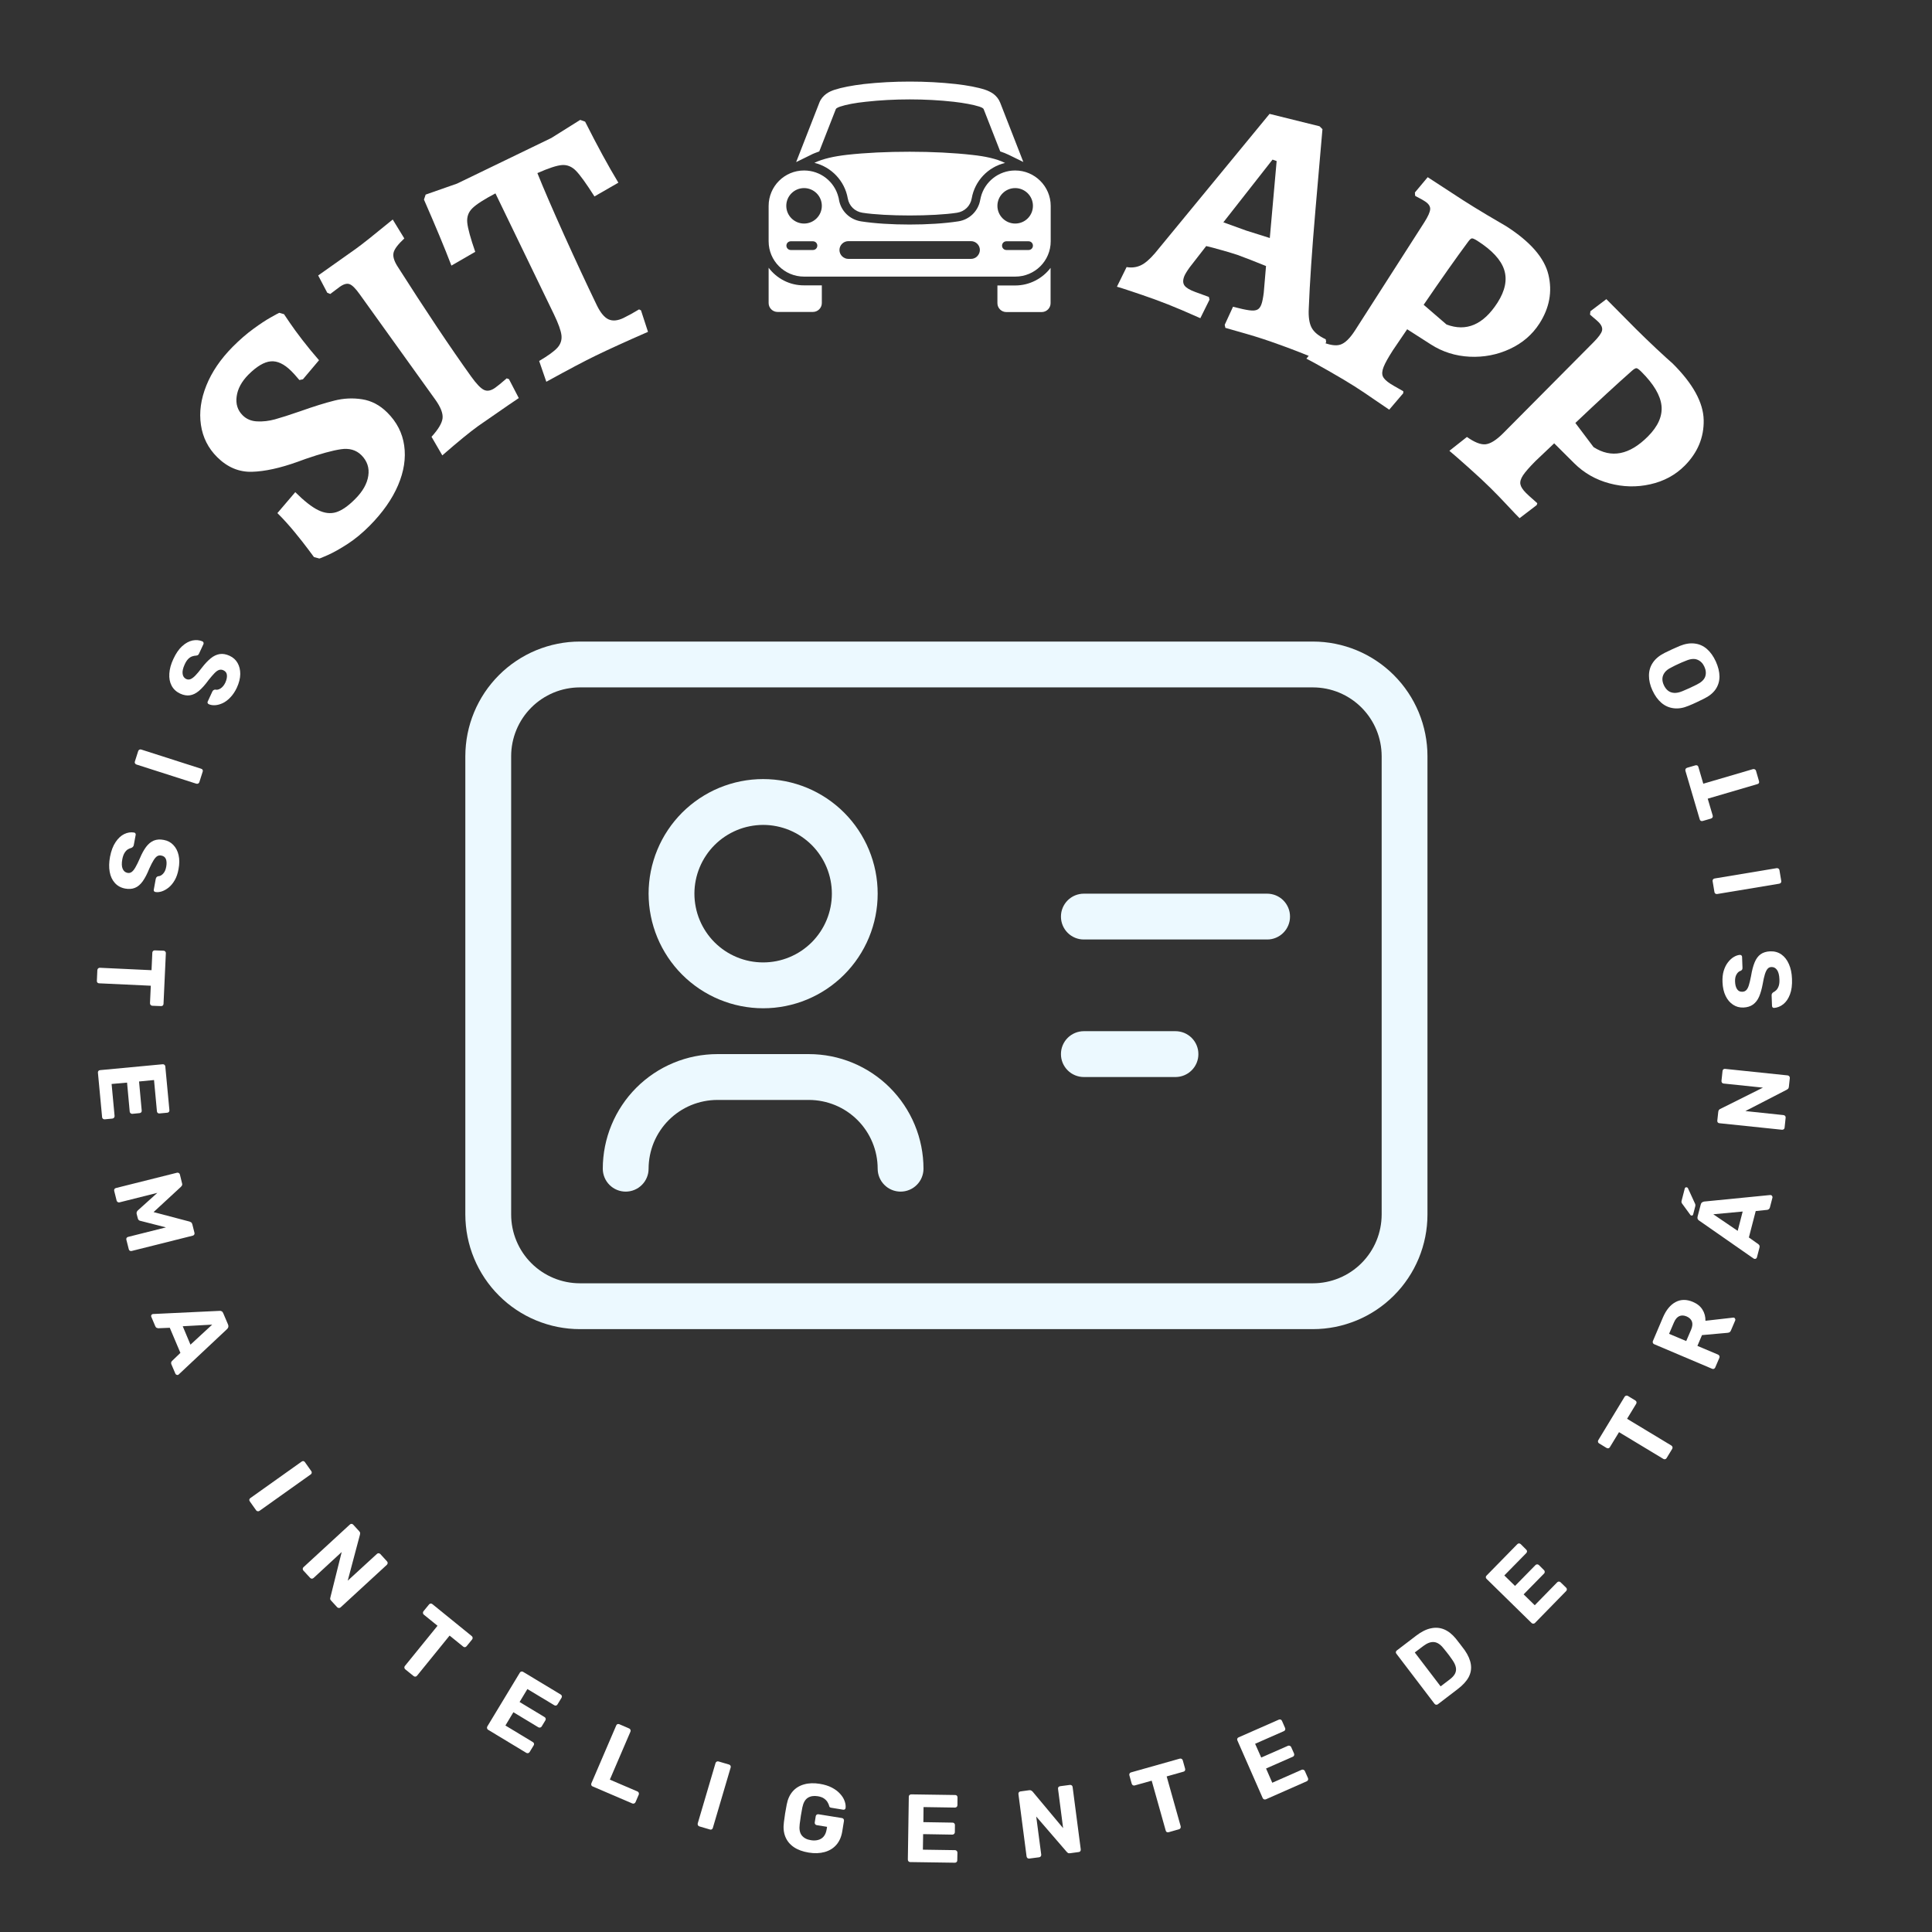 <svg xmlns="http://www.w3.org/2000/svg" xmlns:xlink="http://www.w3.org/1999/xlink" width="500" zoomAndPan="magnify" viewBox="0 0 375 375" height="500" preserveAspectRatio="xMidYMid meet" version="1.0"><rect x="0" y="0" width="375" height="375" fill="#333333" stroke="none"/><defs><g/><clipPath id="185d39bfa6"><path d="M 90.32 124.504 L 277.07 124.504 L 277.07 258 L 90.32 258 Z M 90.32 124.504 " clip-rule="nonzero"/></clipPath><clipPath id="c91e1d07c7"><path d="M 149.191 15.621 L 203.941 15.621 L 203.941 60.621 L 149.191 60.621 Z M 149.191 15.621 " clip-rule="nonzero"/></clipPath></defs><g fill="#ffffff" fill-opacity="1"><g transform="translate(36.368, 122.456)"><g><path d="M -2.734 5.484 C -2.234 4.391 -1.656 3.547 -1 2.953 C -0.344 2.367 0.32 2.004 1 1.859 C 1.688 1.723 2.328 1.781 2.922 2.031 C 3.023 2.082 3.094 2.156 3.125 2.25 C 3.164 2.352 3.164 2.457 3.125 2.562 L 2.266 4.406 C 2.203 4.551 2.125 4.648 2.031 4.703 C 1.938 4.754 1.828 4.785 1.703 4.797 C 1.461 4.805 1.211 4.852 0.953 4.938 C 0.691 5.02 0.43 5.188 0.172 5.438 C -0.078 5.688 -0.305 6.039 -0.516 6.5 C -0.859 7.238 -0.992 7.848 -0.922 8.328 C -0.859 8.816 -0.625 9.156 -0.219 9.344 C 0.062 9.469 0.344 9.473 0.625 9.359 C 0.906 9.242 1.219 9.008 1.562 8.656 C 1.906 8.301 2.316 7.805 2.797 7.172 C 3.391 6.398 3.969 5.785 4.531 5.328 C 5.094 4.867 5.672 4.594 6.266 4.5 C 6.867 4.406 7.508 4.516 8.188 4.828 C 8.875 5.141 9.395 5.609 9.75 6.234 C 10.102 6.859 10.273 7.578 10.266 8.391 C 10.254 9.211 10.031 10.098 9.594 11.047 C 9.238 11.797 8.82 12.414 8.344 12.906 C 7.875 13.406 7.383 13.773 6.875 14.016 C 6.363 14.254 5.875 14.391 5.406 14.422 C 4.938 14.453 4.523 14.391 4.172 14.234 C 4.066 14.191 3.988 14.117 3.938 14.016 C 3.895 13.922 3.898 13.816 3.953 13.703 L 4.828 11.812 C 4.879 11.695 4.945 11.602 5.031 11.531 C 5.125 11.457 5.242 11.41 5.391 11.391 C 5.723 11.484 6.07 11.41 6.438 11.172 C 6.812 10.93 7.125 10.551 7.375 10.031 C 7.625 9.469 7.723 8.973 7.672 8.547 C 7.629 8.129 7.398 7.828 6.984 7.641 C 6.703 7.516 6.426 7.492 6.156 7.578 C 5.895 7.66 5.602 7.863 5.281 8.188 C 4.969 8.508 4.578 8.961 4.109 9.547 C 3.453 10.453 2.832 11.148 2.25 11.641 C 1.664 12.129 1.082 12.414 0.5 12.5 C -0.082 12.594 -0.719 12.484 -1.406 12.172 C -2.156 11.816 -2.707 11.301 -3.062 10.625 C -3.414 9.957 -3.562 9.176 -3.5 8.281 C -3.445 7.395 -3.191 6.461 -2.734 5.484 Z M -2.734 5.484 "/></g></g></g><g fill="#ffffff" fill-opacity="1"><g transform="translate(27.391, 144.018)"><g><path d="M -0.562 1.75 C -0.52 1.633 -0.441 1.547 -0.328 1.484 C -0.223 1.43 -0.102 1.426 0.031 1.469 L 11.641 5.188 C 11.785 5.227 11.883 5.301 11.938 5.406 C 11.988 5.52 11.992 5.633 11.953 5.75 L 11.297 7.812 C 11.254 7.926 11.18 8.008 11.078 8.062 C 10.973 8.125 10.848 8.133 10.703 8.094 L -0.906 4.375 C -1.039 4.332 -1.133 4.254 -1.188 4.141 C -1.25 4.035 -1.258 3.926 -1.219 3.812 Z M -0.562 1.75 "/></g></g></g><g fill="#ffffff" fill-opacity="1"><g transform="translate(22.68, 160.329)"><g><path d="M -1.328 5.984 C -1.098 4.797 -0.734 3.836 -0.234 3.109 C 0.254 2.379 0.812 1.863 1.438 1.562 C 2.062 1.258 2.695 1.16 3.344 1.266 C 3.457 1.285 3.539 1.336 3.594 1.422 C 3.656 1.504 3.676 1.602 3.656 1.719 L 3.281 3.719 C 3.25 3.863 3.191 3.973 3.109 4.047 C 3.035 4.129 2.938 4.195 2.812 4.25 C 2.582 4.301 2.348 4.398 2.109 4.547 C 1.879 4.703 1.672 4.93 1.484 5.234 C 1.297 5.547 1.156 5.945 1.062 6.438 C 0.914 7.238 0.938 7.859 1.125 8.297 C 1.312 8.742 1.625 9.008 2.062 9.094 C 2.363 9.156 2.633 9.098 2.875 8.922 C 3.125 8.742 3.367 8.441 3.609 8.016 C 3.859 7.586 4.145 7.004 4.469 6.266 C 4.832 5.391 5.234 4.656 5.672 4.062 C 6.109 3.477 6.609 3.066 7.172 2.828 C 7.742 2.598 8.395 2.555 9.125 2.703 C 9.863 2.836 10.477 3.164 10.969 3.688 C 11.469 4.207 11.805 4.863 11.984 5.656 C 12.172 6.457 12.164 7.367 11.969 8.391 C 11.82 9.211 11.578 9.922 11.234 10.516 C 10.891 11.109 10.5 11.582 10.062 11.938 C 9.625 12.289 9.18 12.539 8.734 12.688 C 8.285 12.832 7.875 12.875 7.5 12.812 C 7.383 12.789 7.289 12.738 7.219 12.656 C 7.156 12.57 7.141 12.469 7.172 12.344 L 7.547 10.281 C 7.578 10.156 7.625 10.047 7.688 9.953 C 7.75 9.867 7.852 9.801 8 9.75 C 8.344 9.75 8.664 9.586 8.969 9.266 C 9.27 8.953 9.473 8.508 9.578 7.938 C 9.691 7.332 9.676 6.832 9.531 6.438 C 9.383 6.051 9.082 5.816 8.625 5.734 C 8.332 5.672 8.066 5.711 7.828 5.859 C 7.598 6.004 7.363 6.27 7.125 6.656 C 6.883 7.039 6.609 7.578 6.297 8.266 C 5.891 9.285 5.461 10.109 5.016 10.734 C 4.566 11.359 4.066 11.781 3.516 12 C 2.973 12.227 2.336 12.273 1.609 12.141 C 0.785 11.984 0.117 11.617 -0.391 11.047 C -0.898 10.484 -1.234 9.766 -1.391 8.891 C -1.547 8.016 -1.523 7.047 -1.328 5.984 Z M -1.328 5.984 "/></g></g></g><g fill="#ffffff" fill-opacity="1"><g transform="translate(19.114, 183.547)"><g><path d="M -0.219 4.75 C -0.207 4.613 -0.156 4.504 -0.062 4.422 C 0.02 4.336 0.129 4.297 0.266 4.297 L 10.297 4.766 L 10.453 1.344 C 10.461 1.219 10.516 1.113 10.609 1.031 C 10.703 0.945 10.816 0.91 10.953 0.922 L 12.641 0.984 C 12.785 0.992 12.895 1.047 12.969 1.141 C 13.051 1.234 13.086 1.344 13.078 1.469 L 12.625 11.297 C 12.625 11.43 12.578 11.539 12.484 11.625 C 12.398 11.707 12.285 11.742 12.141 11.734 L 10.453 11.672 C 10.316 11.66 10.207 11.609 10.125 11.516 C 10.039 11.422 10 11.305 10 11.172 L 10.156 7.781 L 0.125 7.312 C -0.008 7.312 -0.117 7.266 -0.203 7.172 C -0.285 7.086 -0.32 6.977 -0.312 6.844 Z M -0.219 4.75 "/></g></g></g><g fill="#ffffff" fill-opacity="1"><g transform="translate(18.834, 206.368)"><g><path d="M 0.172 1.828 C 0.16 1.711 0.191 1.602 0.266 1.5 C 0.348 1.406 0.457 1.352 0.594 1.344 L 12.734 0.203 C 12.879 0.191 13 0.227 13.094 0.312 C 13.188 0.395 13.238 0.492 13.25 0.609 L 14.047 9.109 C 14.055 9.242 14.023 9.359 13.953 9.453 C 13.879 9.547 13.77 9.598 13.625 9.609 L 12.141 9.75 C 12.004 9.77 11.883 9.738 11.781 9.656 C 11.688 9.57 11.633 9.461 11.625 9.328 L 11.062 3.266 L 8.156 3.547 L 8.672 9.188 C 8.691 9.32 8.66 9.438 8.578 9.531 C 8.492 9.625 8.383 9.676 8.25 9.688 L 6.859 9.828 C 6.734 9.836 6.617 9.801 6.516 9.719 C 6.422 9.645 6.363 9.539 6.344 9.406 L 5.828 3.766 L 2.828 4.031 L 3.406 10.234 C 3.414 10.367 3.379 10.484 3.297 10.578 C 3.211 10.68 3.102 10.738 2.969 10.75 L 1.484 10.891 C 1.348 10.898 1.234 10.863 1.141 10.781 C 1.047 10.707 0.992 10.602 0.984 10.469 Z M 0.172 1.828 "/></g></g></g><g fill="#ffffff" fill-opacity="1"><g transform="translate(21.714, 229.36)"><g><path d="M 0.453 1.797 C 0.422 1.672 0.438 1.551 0.5 1.438 C 0.562 1.332 0.66 1.266 0.797 1.234 L 12.641 -1.734 C 12.773 -1.766 12.895 -1.742 13 -1.672 C 13.102 -1.609 13.172 -1.516 13.203 -1.391 L 13.625 0.328 C 13.676 0.516 13.66 0.664 13.578 0.781 C 13.504 0.895 13.445 0.969 13.406 1 L 8.094 5.906 L 15.094 7.75 C 15.145 7.77 15.227 7.812 15.344 7.875 C 15.469 7.938 15.555 8.062 15.609 8.25 L 16.031 9.922 C 16.062 10.066 16.047 10.188 15.984 10.281 C 15.922 10.383 15.82 10.453 15.688 10.484 L 3.844 13.453 C 3.707 13.484 3.586 13.469 3.484 13.406 C 3.379 13.352 3.312 13.254 3.281 13.109 L 2.812 11.266 C 2.781 11.141 2.797 11.023 2.859 10.922 C 2.922 10.816 3.02 10.75 3.156 10.719 L 10.5 8.875 L 5.609 7.625 C 5.484 7.613 5.363 7.566 5.25 7.484 C 5.145 7.41 5.07 7.285 5.031 7.109 L 4.812 6.266 C 4.781 6.109 4.789 5.969 4.844 5.844 C 4.906 5.727 4.988 5.625 5.094 5.531 L 8.828 2.172 L 1.484 4.016 C 1.348 4.047 1.227 4.023 1.125 3.953 C 1.02 3.891 0.953 3.797 0.922 3.672 Z M 0.453 1.797 "/></g></g></g><g fill="#ffffff" fill-opacity="1"><g transform="translate(29.126, 255.032)"><g><path d="M 0.25 0.578 C 0.195 0.473 0.191 0.367 0.234 0.266 C 0.285 0.16 0.352 0.086 0.438 0.047 C 0.5 0.023 0.555 0.016 0.609 0.016 L 13.484 -0.594 C 13.617 -0.613 13.754 -0.586 13.891 -0.516 C 14.023 -0.453 14.129 -0.328 14.203 -0.141 L 15.141 2.062 C 15.211 2.25 15.227 2.41 15.188 2.547 C 15.145 2.691 15.07 2.816 14.969 2.922 L 5.578 11.734 C 5.547 11.773 5.5 11.805 5.438 11.828 C 5.352 11.867 5.254 11.863 5.141 11.812 C 5.035 11.77 4.961 11.703 4.922 11.609 L 4.141 9.781 C 4.078 9.625 4.066 9.488 4.109 9.375 C 4.16 9.258 4.211 9.176 4.266 9.125 L 5.891 7.562 L 3.828 2.688 L 1.578 2.781 C 1.504 2.77 1.41 2.742 1.297 2.703 C 1.18 2.66 1.086 2.555 1.016 2.391 Z M 6.344 2.391 L 7.844 5.969 L 12.062 2.078 Z M 6.344 2.391 "/></g></g></g><g fill="#ffffff" fill-opacity="1"><g transform="translate(39.467, 277.048)"><g/></g></g><g fill="#ffffff" fill-opacity="1"><g transform="translate(47.411, 289.897)"><g><path d="M 1.062 1.5 C 0.988 1.395 0.961 1.281 0.984 1.156 C 1.016 1.039 1.082 0.945 1.188 0.875 L 11.141 -6.203 C 11.254 -6.285 11.367 -6.316 11.484 -6.297 C 11.598 -6.273 11.691 -6.211 11.766 -6.109 L 13.016 -4.344 C 13.086 -4.25 13.113 -4.141 13.094 -4.016 C 13.082 -3.898 13.02 -3.801 12.906 -3.719 L 2.953 3.359 C 2.848 3.43 2.734 3.457 2.609 3.438 C 2.484 3.414 2.383 3.359 2.312 3.266 Z M 1.062 1.5 "/></g></g></g><g fill="#ffffff" fill-opacity="1"><g transform="translate(57.634, 303.481)"><g><path d="M 1.25 1.359 C 1.164 1.266 1.125 1.148 1.125 1.016 C 1.133 0.891 1.188 0.785 1.281 0.703 L 10.266 -7.562 C 10.367 -7.664 10.484 -7.711 10.609 -7.703 C 10.734 -7.691 10.836 -7.641 10.922 -7.547 L 12.078 -6.281 C 12.211 -6.145 12.273 -6.016 12.266 -5.891 C 12.266 -5.773 12.254 -5.68 12.234 -5.609 L 9.859 3.328 L 15.516 -1.859 C 15.617 -1.961 15.734 -2.008 15.859 -2 C 15.984 -1.988 16.094 -1.938 16.188 -1.844 L 17.484 -0.422 C 17.578 -0.328 17.617 -0.219 17.609 -0.094 C 17.609 0.031 17.555 0.145 17.453 0.25 L 8.469 8.516 C 8.375 8.598 8.266 8.633 8.141 8.625 C 8.016 8.625 7.906 8.578 7.812 8.484 L 6.641 7.203 C 6.504 7.066 6.441 6.938 6.453 6.812 C 6.473 6.688 6.488 6.598 6.5 6.547 L 8.688 -2.234 L 3.219 2.812 C 3.125 2.895 3.016 2.938 2.891 2.938 C 2.766 2.938 2.656 2.883 2.562 2.781 Z M 1.25 1.359 "/></g></g></g><g fill="#ffffff" fill-opacity="1"><g transform="translate(74.97, 321.013)"><g><path d="M 3.688 3 C 3.582 2.906 3.523 2.797 3.516 2.672 C 3.504 2.555 3.539 2.445 3.625 2.344 L 9.953 -5.453 L 7.297 -7.609 C 7.191 -7.691 7.133 -7.797 7.125 -7.922 C 7.113 -8.055 7.148 -8.176 7.234 -8.281 L 8.297 -9.578 C 8.391 -9.691 8.492 -9.754 8.609 -9.766 C 8.734 -9.773 8.848 -9.738 8.953 -9.656 L 16.594 -3.453 C 16.695 -3.367 16.754 -3.266 16.766 -3.141 C 16.785 -3.016 16.75 -2.895 16.656 -2.781 L 15.594 -1.484 C 15.508 -1.379 15.406 -1.316 15.281 -1.297 C 15.156 -1.285 15.039 -1.32 14.938 -1.406 L 12.297 -3.547 L 5.969 4.25 C 5.883 4.352 5.781 4.41 5.656 4.422 C 5.531 4.43 5.414 4.395 5.312 4.312 Z M 3.688 3 "/></g></g></g><g fill="#ffffff" fill-opacity="1"><g transform="translate(93.163, 334.795)"><g><path d="M 1.578 0.953 C 1.473 0.891 1.406 0.797 1.375 0.672 C 1.344 0.547 1.359 0.426 1.422 0.312 L 7.734 -10.125 C 7.805 -10.25 7.898 -10.32 8.016 -10.344 C 8.141 -10.375 8.254 -10.359 8.359 -10.297 L 15.672 -5.891 C 15.785 -5.816 15.859 -5.723 15.891 -5.609 C 15.922 -5.492 15.898 -5.375 15.828 -5.25 L 15.047 -3.969 C 14.984 -3.852 14.891 -3.781 14.766 -3.75 C 14.648 -3.719 14.535 -3.738 14.422 -3.812 L 9.203 -6.953 L 7.688 -4.438 L 12.531 -1.516 C 12.656 -1.441 12.727 -1.348 12.75 -1.234 C 12.781 -1.117 12.766 -1.004 12.703 -0.891 L 11.984 0.297 C 11.922 0.41 11.828 0.484 11.703 0.516 C 11.578 0.555 11.453 0.539 11.328 0.469 L 6.484 -2.453 L 4.938 0.125 L 10.266 3.344 C 10.379 3.406 10.453 3.5 10.484 3.625 C 10.516 3.75 10.492 3.867 10.422 3.984 L 9.641 5.266 C 9.578 5.379 9.484 5.453 9.359 5.484 C 9.234 5.516 9.113 5.5 9 5.438 Z M 1.578 0.953 "/></g></g></g><g fill="#ffffff" fill-opacity="1"><g transform="translate(113.323, 346.018)"><g><path d="M 1.688 0.719 C 1.57 0.676 1.492 0.594 1.453 0.469 C 1.41 0.352 1.414 0.234 1.469 0.109 L 6.281 -11.094 C 6.332 -11.227 6.41 -11.316 6.516 -11.359 C 6.629 -11.398 6.742 -11.398 6.859 -11.359 L 8.812 -10.516 C 8.926 -10.461 9.004 -10.379 9.047 -10.266 C 9.098 -10.16 9.098 -10.039 9.047 -9.906 L 5.047 -0.594 L 10.406 1.703 C 10.531 1.754 10.613 1.836 10.656 1.953 C 10.707 2.078 10.707 2.203 10.656 2.328 L 10.031 3.781 C 9.977 3.906 9.891 3.988 9.766 4.031 C 9.648 4.082 9.531 4.082 9.406 4.031 Z M 1.688 0.719 "/></g></g></g><g fill="#ffffff" fill-opacity="1"><g transform="translate(133.976, 353.985)"><g><path d="M 1.766 0.516 C 1.648 0.484 1.562 0.41 1.5 0.297 C 1.438 0.191 1.422 0.07 1.453 -0.062 L 4.906 -11.766 C 4.945 -11.898 5.02 -11.992 5.125 -12.047 C 5.238 -12.109 5.352 -12.125 5.469 -12.094 L 7.547 -11.484 C 7.66 -11.441 7.75 -11.367 7.812 -11.266 C 7.875 -11.16 7.883 -11.039 7.844 -10.906 L 4.391 0.797 C 4.359 0.93 4.285 1.031 4.172 1.094 C 4.066 1.156 3.957 1.164 3.844 1.125 Z M 1.766 0.516 "/></g></g></g><g fill="#ffffff" fill-opacity="1"><g transform="translate(150.408, 358.335)"><g><path d="M 6.562 1.25 C 5.395 1.062 4.43 0.707 3.672 0.188 C 2.91 -0.332 2.363 -1 2.031 -1.812 C 1.695 -2.633 1.602 -3.586 1.75 -4.672 C 1.812 -5.191 1.891 -5.754 1.984 -6.359 C 2.086 -6.973 2.191 -7.551 2.297 -8.094 C 2.492 -9.125 2.879 -9.969 3.453 -10.625 C 4.023 -11.281 4.758 -11.734 5.656 -11.984 C 6.551 -12.242 7.57 -12.281 8.719 -12.094 C 9.625 -11.945 10.406 -11.703 11.062 -11.359 C 11.719 -11.016 12.25 -10.613 12.656 -10.156 C 13.07 -9.707 13.363 -9.238 13.531 -8.75 C 13.707 -8.27 13.77 -7.816 13.719 -7.391 C 13.695 -7.273 13.641 -7.188 13.547 -7.125 C 13.461 -7.07 13.359 -7.055 13.234 -7.078 L 10.938 -7.453 C 10.812 -7.473 10.719 -7.508 10.656 -7.562 C 10.594 -7.613 10.551 -7.695 10.531 -7.812 C 10.477 -8.031 10.375 -8.27 10.219 -8.531 C 10.062 -8.801 9.832 -9.039 9.531 -9.25 C 9.238 -9.457 8.836 -9.602 8.328 -9.688 C 7.547 -9.812 6.895 -9.707 6.375 -9.375 C 5.863 -9.039 5.516 -8.422 5.328 -7.516 C 5.117 -6.461 4.945 -5.383 4.812 -4.281 C 4.688 -3.312 4.82 -2.578 5.219 -2.078 C 5.625 -1.578 6.211 -1.27 6.984 -1.156 C 7.484 -1.07 7.953 -1.086 8.391 -1.203 C 8.828 -1.316 9.188 -1.539 9.469 -1.875 C 9.758 -2.219 9.953 -2.688 10.047 -3.281 L 10.125 -3.75 L 8.109 -4.078 C 7.984 -4.098 7.883 -4.16 7.812 -4.266 C 7.738 -4.367 7.711 -4.484 7.734 -4.609 L 7.922 -5.797 C 7.941 -5.93 8.004 -6.035 8.109 -6.109 C 8.211 -6.18 8.328 -6.207 8.453 -6.188 L 13.016 -5.453 C 13.148 -5.43 13.254 -5.367 13.328 -5.266 C 13.398 -5.16 13.426 -5.039 13.406 -4.906 L 13.078 -2.891 C 12.91 -1.828 12.531 -0.953 11.938 -0.266 C 11.352 0.41 10.594 0.879 9.656 1.141 C 8.727 1.398 7.695 1.438 6.562 1.25 Z M 6.562 1.25 "/></g></g></g><g fill="#ffffff" fill-opacity="1"><g transform="translate(174.821, 361.395)"><g><path d="M 1.844 0.031 C 1.719 0.031 1.609 -0.016 1.516 -0.109 C 1.43 -0.203 1.391 -0.316 1.391 -0.453 L 1.578 -12.656 C 1.578 -12.801 1.625 -12.91 1.719 -12.984 C 1.812 -13.066 1.922 -13.109 2.047 -13.109 L 10.578 -12.984 C 10.711 -12.984 10.82 -12.941 10.906 -12.859 C 10.988 -12.773 11.031 -12.66 11.031 -12.516 L 11.016 -11.016 C 11.016 -10.879 10.969 -10.766 10.875 -10.672 C 10.781 -10.586 10.664 -10.547 10.531 -10.547 L 4.438 -10.641 L 4.406 -7.719 L 10.078 -7.625 C 10.211 -7.625 10.32 -7.578 10.406 -7.484 C 10.488 -7.398 10.531 -7.289 10.531 -7.156 L 10.516 -5.766 C 10.516 -5.641 10.469 -5.531 10.375 -5.438 C 10.281 -5.344 10.164 -5.297 10.031 -5.297 L 4.359 -5.391 L 4.312 -2.375 L 10.547 -2.281 C 10.68 -2.281 10.789 -2.234 10.875 -2.141 C 10.969 -2.047 11.016 -1.93 11.016 -1.797 L 10.984 -0.297 C 10.984 -0.16 10.938 -0.051 10.844 0.031 C 10.758 0.113 10.648 0.156 10.516 0.156 Z M 1.844 0.031 "/></g></g></g><g fill="#ffffff" fill-opacity="1"><g transform="translate(197.944, 360.981)"><g><path d="M 1.828 -0.234 C 1.703 -0.223 1.586 -0.254 1.484 -0.328 C 1.391 -0.41 1.332 -0.52 1.312 -0.656 L -0.266 -12.75 C -0.285 -12.895 -0.254 -13.016 -0.172 -13.109 C -0.098 -13.203 0 -13.254 0.125 -13.266 L 1.828 -13.5 C 2.016 -13.52 2.156 -13.492 2.25 -13.422 C 2.352 -13.348 2.426 -13.289 2.469 -13.25 L 8.406 -6.141 L 7.422 -13.75 C 7.398 -13.895 7.426 -14.016 7.5 -14.109 C 7.582 -14.203 7.691 -14.258 7.828 -14.281 L 9.734 -14.531 C 9.867 -14.539 9.984 -14.508 10.078 -14.438 C 10.172 -14.375 10.227 -14.27 10.25 -14.125 L 11.828 -2.031 C 11.848 -1.906 11.82 -1.785 11.75 -1.672 C 11.676 -1.566 11.57 -1.508 11.438 -1.5 L 9.719 -1.266 C 9.531 -1.242 9.391 -1.273 9.297 -1.359 C 9.203 -1.441 9.133 -1.504 9.094 -1.547 L 3.188 -8.391 L 4.156 -1.016 C 4.176 -0.879 4.145 -0.758 4.062 -0.656 C 3.988 -0.562 3.883 -0.504 3.75 -0.484 Z M 1.828 -0.234 "/></g></g></g><g fill="#ffffff" fill-opacity="1"><g transform="translate(222.262, 356.912)"><g><path d="M 4.578 -1.281 C 4.441 -1.25 4.316 -1.258 4.203 -1.312 C 4.098 -1.375 4.031 -1.473 4 -1.609 L 1.281 -11.281 L -2.016 -10.359 C -2.141 -10.328 -2.254 -10.336 -2.359 -10.391 C -2.473 -10.453 -2.551 -10.551 -2.594 -10.688 L -3.047 -12.312 C -3.086 -12.445 -3.078 -12.566 -3.016 -12.672 C -2.953 -12.785 -2.859 -12.859 -2.734 -12.891 L 6.734 -15.562 C 6.867 -15.594 6.988 -15.578 7.094 -15.516 C 7.195 -15.461 7.27 -15.367 7.312 -15.234 L 7.766 -13.609 C 7.805 -13.473 7.797 -13.348 7.734 -13.234 C 7.68 -13.129 7.586 -13.062 7.453 -13.031 L 4.188 -12.109 L 6.906 -2.438 C 6.938 -2.301 6.922 -2.176 6.859 -2.062 C 6.805 -1.957 6.719 -1.891 6.594 -1.859 Z M 4.578 -1.281 "/></g></g></g><g fill="#ffffff" fill-opacity="1"><g transform="translate(244.008, 349.983)"><g><path d="M 1.688 -0.734 C 1.57 -0.691 1.453 -0.691 1.328 -0.734 C 1.211 -0.785 1.129 -0.867 1.078 -0.984 L -3.828 -12.156 C -3.891 -12.289 -3.895 -12.414 -3.844 -12.531 C -3.789 -12.645 -3.707 -12.723 -3.594 -12.766 L 4.219 -16.203 C 4.344 -16.254 4.457 -16.258 4.562 -16.219 C 4.676 -16.176 4.766 -16.086 4.828 -15.953 L 5.422 -14.594 C 5.484 -14.469 5.488 -14.344 5.438 -14.219 C 5.395 -14.102 5.312 -14.02 5.188 -13.969 L -0.391 -11.516 L 0.797 -8.844 L 5.984 -11.125 C 6.109 -11.176 6.227 -11.176 6.344 -11.125 C 6.457 -11.082 6.547 -11 6.609 -10.875 L 7.172 -9.609 C 7.211 -9.492 7.211 -9.375 7.172 -9.25 C 7.129 -9.133 7.047 -9.051 6.922 -9 L 1.734 -6.719 L 2.938 -3.953 L 8.641 -6.469 C 8.766 -6.52 8.883 -6.52 9 -6.469 C 9.125 -6.426 9.211 -6.344 9.266 -6.219 L 9.875 -4.844 C 9.926 -4.727 9.926 -4.609 9.875 -4.484 C 9.832 -4.367 9.75 -4.285 9.625 -4.234 Z M 1.688 -0.734 "/></g></g></g><g fill="#ffffff" fill-opacity="1"><g transform="translate(264.631, 339.974)"><g/></g></g><g fill="#ffffff" fill-opacity="1"><g transform="translate(277.606, 331.916)"><g><path d="M 1.469 -1.109 C 1.363 -1.035 1.25 -1.008 1.125 -1.031 C 1.008 -1.051 0.91 -1.113 0.828 -1.219 L -6.562 -10.922 C -6.656 -11.035 -6.691 -11.148 -6.672 -11.266 C -6.648 -11.391 -6.586 -11.488 -6.484 -11.562 L -2.719 -14.438 C -1.727 -15.195 -0.781 -15.672 0.125 -15.859 C 1.031 -16.055 1.883 -15.988 2.688 -15.656 C 3.5 -15.32 4.258 -14.723 4.969 -13.859 C 5.312 -13.43 5.609 -13.051 5.859 -12.719 C 6.109 -12.395 6.395 -12.016 6.719 -11.578 C 7.375 -10.617 7.766 -9.703 7.891 -8.828 C 8.016 -7.961 7.863 -7.133 7.438 -6.344 C 7.008 -5.562 6.301 -4.797 5.312 -4.047 Z M 2.016 -4.594 L 3.766 -5.922 C 4.266 -6.297 4.613 -6.676 4.812 -7.062 C 5.008 -7.445 5.062 -7.859 4.969 -8.297 C 4.883 -8.742 4.648 -9.234 4.266 -9.766 C 4.055 -10.066 3.867 -10.332 3.703 -10.562 C 3.535 -10.801 3.359 -11.031 3.172 -11.25 C 2.992 -11.477 2.789 -11.727 2.562 -12 C 1.988 -12.727 1.383 -13.125 0.75 -13.188 C 0.125 -13.258 -0.566 -13.008 -1.328 -12.438 L -3 -11.172 Z M 2.016 -4.594 "/></g></g></g><g fill="#ffffff" fill-opacity="1"><g transform="translate(296.628, 316.341)"><g><path d="M 1.297 -1.312 C 1.203 -1.227 1.094 -1.188 0.969 -1.188 C 0.844 -1.188 0.734 -1.234 0.641 -1.328 L -8.078 -9.875 C -8.18 -9.969 -8.234 -10.078 -8.234 -10.203 C -8.234 -10.328 -8.188 -10.43 -8.094 -10.516 L -2.125 -16.609 C -2.031 -16.711 -1.922 -16.766 -1.797 -16.766 C -1.672 -16.766 -1.555 -16.719 -1.453 -16.625 L -0.391 -15.562 C -0.285 -15.469 -0.234 -15.359 -0.234 -15.234 C -0.234 -15.109 -0.281 -14.992 -0.375 -14.891 L -4.641 -10.547 L -2.562 -8.516 L 1.406 -12.562 C 1.5 -12.656 1.609 -12.703 1.734 -12.703 C 1.859 -12.703 1.973 -12.656 2.078 -12.562 L 3.062 -11.578 C 3.156 -11.492 3.203 -11.383 3.203 -11.25 C 3.211 -11.125 3.172 -11.016 3.078 -10.922 L -0.891 -6.875 L 1.266 -4.766 L 5.625 -9.219 C 5.719 -9.312 5.828 -9.359 5.953 -9.359 C 6.078 -9.359 6.188 -9.312 6.281 -9.219 L 7.359 -8.172 C 7.453 -8.078 7.5 -7.969 7.5 -7.844 C 7.5 -7.719 7.453 -7.609 7.359 -7.516 Z M 1.297 -1.312 "/></g></g></g><g fill="#ffffff" fill-opacity="1"><g transform="translate(312.04, 299.371)"><g/></g></g><g fill="#ffffff" fill-opacity="1"><g transform="translate(321.033, 287.074)"><g><path d="M 2.453 -4.062 C 2.391 -3.945 2.297 -3.875 2.172 -3.844 C 2.047 -3.812 1.926 -3.832 1.812 -3.906 L -6.781 -9.094 L -8.562 -6.172 C -8.625 -6.066 -8.711 -6 -8.828 -5.969 C -8.953 -5.938 -9.078 -5.957 -9.203 -6.031 L -10.641 -6.906 C -10.766 -6.977 -10.836 -7.07 -10.859 -7.188 C -10.891 -7.312 -10.875 -7.426 -10.812 -7.531 L -5.703 -15.953 C -5.641 -16.066 -5.547 -16.141 -5.422 -16.172 C -5.305 -16.211 -5.188 -16.195 -5.062 -16.125 L -3.625 -15.25 C -3.5 -15.176 -3.422 -15.078 -3.391 -14.953 C -3.367 -14.828 -3.391 -14.707 -3.453 -14.594 L -5.219 -11.688 L 3.375 -6.5 C 3.488 -6.426 3.562 -6.328 3.594 -6.203 C 3.625 -6.086 3.609 -5.973 3.547 -5.859 Z M 2.453 -4.062 "/></g></g></g><g fill="#ffffff" fill-opacity="1"><g transform="translate(332.2, 267.143)"><g><path d="M 0.719 -1.703 C 0.664 -1.586 0.582 -1.504 0.469 -1.453 C 0.352 -1.41 0.234 -1.414 0.109 -1.469 L -11.125 -6.234 C -11.25 -6.285 -11.332 -6.367 -11.375 -6.484 C -11.426 -6.609 -11.426 -6.727 -11.375 -6.844 L -9.422 -11.438 C -8.805 -12.875 -7.992 -13.863 -6.984 -14.406 C -5.973 -14.957 -4.844 -14.969 -3.594 -14.438 C -2.758 -14.082 -2.145 -13.582 -1.75 -12.938 C -1.352 -12.301 -1.16 -11.582 -1.172 -10.781 L 4.188 -11.391 C 4.27 -11.398 4.344 -11.395 4.406 -11.375 C 4.488 -11.332 4.551 -11.254 4.594 -11.141 C 4.645 -11.035 4.648 -10.941 4.609 -10.859 L 3.781 -8.922 C 3.695 -8.711 3.578 -8.578 3.422 -8.516 C 3.266 -8.461 3.141 -8.438 3.047 -8.438 L -1.844 -8 L -2.734 -5.906 L 1.266 -4.219 C 1.391 -4.164 1.477 -4.078 1.531 -3.953 C 1.582 -3.836 1.582 -3.719 1.531 -3.594 Z M -4.906 -6.844 L -3.953 -9.062 C -3.691 -9.688 -3.641 -10.211 -3.797 -10.641 C -3.961 -11.066 -4.305 -11.395 -4.828 -11.625 C -5.348 -11.844 -5.816 -11.863 -6.234 -11.688 C -6.66 -11.508 -7.008 -11.102 -7.281 -10.469 L -8.234 -8.25 Z M -4.906 -6.844 "/></g></g></g><g fill="#ffffff" fill-opacity="1"><g transform="translate(340.862, 244.658)"><g><path d="M 0.156 -0.609 C 0.125 -0.492 0.062 -0.41 -0.031 -0.359 C -0.125 -0.305 -0.219 -0.289 -0.312 -0.312 C -0.375 -0.332 -0.43 -0.352 -0.484 -0.375 L -11.047 -7.734 C -11.172 -7.797 -11.266 -7.895 -11.328 -8.031 C -11.398 -8.176 -11.41 -8.344 -11.359 -8.531 L -10.75 -10.859 C -10.707 -11.047 -10.625 -11.18 -10.5 -11.266 C -10.375 -11.359 -10.238 -11.414 -10.094 -11.438 L 2.719 -12.703 C 2.77 -12.711 2.828 -12.707 2.891 -12.688 C 2.984 -12.664 3.055 -12.602 3.109 -12.5 C 3.172 -12.406 3.191 -12.305 3.172 -12.203 L 2.672 -10.281 C 2.629 -10.125 2.551 -10.008 2.438 -9.938 C 2.332 -9.875 2.242 -9.836 2.172 -9.828 L -0.078 -9.594 L -1.406 -4.469 L 0.438 -3.156 C 0.5 -3.113 0.562 -3.039 0.625 -2.938 C 0.688 -2.832 0.695 -2.691 0.656 -2.516 Z M -3.578 -5.75 L -2.609 -9.5 L -8.312 -8.969 Z M -12.219 -8.953 C -12.27 -8.754 -12.398 -8.68 -12.609 -8.734 C -12.691 -8.754 -12.754 -8.805 -12.797 -8.891 L -14.281 -10.922 C -14.406 -11.066 -14.473 -11.191 -14.484 -11.297 C -14.504 -11.398 -14.488 -11.531 -14.438 -11.688 L -13.859 -13.938 C -13.805 -14.164 -13.66 -14.25 -13.422 -14.188 C -13.336 -14.164 -13.273 -14.113 -13.234 -14.031 L -11.922 -11.172 C -11.859 -11.055 -11.816 -10.945 -11.797 -10.844 C -11.773 -10.75 -11.785 -10.617 -11.828 -10.453 Z M -12.219 -8.953 "/></g></g></g><g fill="#ffffff" fill-opacity="1"><g transform="translate(346.2, 220.719)"><g><path d="M 0.188 -1.828 C 0.176 -1.703 0.117 -1.602 0.016 -1.531 C -0.078 -1.457 -0.191 -1.426 -0.328 -1.438 L -12.469 -2.703 C -12.613 -2.723 -12.719 -2.773 -12.781 -2.859 C -12.852 -2.953 -12.883 -3.062 -12.875 -3.188 L -12.688 -4.906 C -12.664 -5.094 -12.613 -5.227 -12.531 -5.312 C -12.445 -5.395 -12.375 -5.445 -12.312 -5.469 L -4.016 -9.609 L -11.656 -10.406 C -11.801 -10.426 -11.906 -10.484 -11.969 -10.578 C -12.039 -10.672 -12.07 -10.785 -12.062 -10.922 L -11.859 -12.828 C -11.848 -12.961 -11.797 -13.07 -11.703 -13.156 C -11.617 -13.238 -11.504 -13.27 -11.359 -13.25 L 0.781 -11.984 C 0.906 -11.973 1.008 -11.914 1.094 -11.812 C 1.176 -11.719 1.211 -11.602 1.203 -11.469 L 1.016 -9.75 C 0.992 -9.562 0.93 -9.43 0.828 -9.359 C 0.734 -9.285 0.66 -9.234 0.609 -9.203 L -7.422 -5.062 L -0.031 -4.281 C 0.102 -4.27 0.211 -4.211 0.297 -4.109 C 0.379 -4.016 0.41 -3.898 0.391 -3.766 Z M 0.188 -1.828 "/></g></g></g><g fill="#ffffff" fill-opacity="1"><g transform="translate(347.901, 196.107)"><g><path d="M -0.078 -6.141 C -0.023 -4.93 -0.156 -3.914 -0.469 -3.094 C -0.781 -2.27 -1.207 -1.641 -1.75 -1.203 C -2.301 -0.766 -2.898 -0.52 -3.547 -0.469 C -3.66 -0.469 -3.754 -0.5 -3.828 -0.562 C -3.898 -0.633 -3.941 -0.727 -3.953 -0.844 L -4.031 -2.875 C -4.039 -3.031 -4.016 -3.156 -3.953 -3.25 C -3.898 -3.344 -3.82 -3.426 -3.719 -3.5 C -3.5 -3.602 -3.289 -3.754 -3.094 -3.953 C -2.906 -4.16 -2.754 -4.43 -2.641 -4.766 C -2.535 -5.109 -2.492 -5.531 -2.516 -6.031 C -2.547 -6.844 -2.703 -7.445 -2.984 -7.844 C -3.266 -8.238 -3.629 -8.426 -4.078 -8.406 C -4.391 -8.395 -4.641 -8.273 -4.828 -8.047 C -5.023 -7.816 -5.195 -7.461 -5.344 -6.984 C -5.488 -6.516 -5.629 -5.883 -5.766 -5.094 C -5.941 -4.145 -6.172 -3.336 -6.453 -2.672 C -6.742 -2.004 -7.141 -1.488 -7.641 -1.125 C -8.141 -0.77 -8.758 -0.578 -9.5 -0.547 C -10.25 -0.516 -10.922 -0.695 -11.516 -1.094 C -12.117 -1.488 -12.598 -2.051 -12.953 -2.781 C -13.316 -3.52 -13.52 -4.41 -13.562 -5.453 C -13.602 -6.285 -13.523 -7.023 -13.328 -7.672 C -13.129 -8.328 -12.852 -8.879 -12.5 -9.328 C -12.156 -9.773 -11.781 -10.117 -11.375 -10.359 C -10.977 -10.598 -10.586 -10.734 -10.203 -10.766 C -10.086 -10.766 -9.988 -10.734 -9.906 -10.672 C -9.82 -10.609 -9.773 -10.516 -9.766 -10.391 L -9.688 -8.297 C -9.676 -8.18 -9.691 -8.066 -9.734 -7.953 C -9.785 -7.848 -9.875 -7.758 -10 -7.688 C -10.332 -7.602 -10.609 -7.375 -10.828 -7 C -11.055 -6.625 -11.156 -6.145 -11.125 -5.562 C -11.102 -4.945 -10.973 -4.461 -10.734 -4.109 C -10.504 -3.754 -10.16 -3.586 -9.703 -3.609 C -9.398 -3.617 -9.148 -3.723 -8.953 -3.922 C -8.754 -4.117 -8.586 -4.43 -8.453 -4.859 C -8.316 -5.297 -8.176 -5.883 -8.031 -6.625 C -7.852 -7.719 -7.617 -8.613 -7.328 -9.312 C -7.035 -10.02 -6.645 -10.547 -6.156 -10.891 C -5.676 -11.234 -5.062 -11.422 -4.312 -11.453 C -3.477 -11.484 -2.75 -11.281 -2.125 -10.844 C -1.508 -10.406 -1.023 -9.781 -0.672 -8.969 C -0.316 -8.164 -0.117 -7.223 -0.078 -6.141 Z M -0.078 -6.141 "/></g></g></g><g fill="#ffffff" fill-opacity="1"><g transform="translate(346.041, 172.824)"><g><path d="M -0.297 -1.812 C -0.273 -1.695 -0.301 -1.586 -0.375 -1.484 C -0.457 -1.379 -0.566 -1.316 -0.703 -1.297 L -12.734 0.703 C -12.879 0.723 -13 0.695 -13.094 0.625 C -13.188 0.551 -13.242 0.457 -13.266 0.344 L -13.625 -1.797 C -13.645 -1.91 -13.617 -2.02 -13.547 -2.125 C -13.484 -2.227 -13.379 -2.289 -13.234 -2.312 L -1.203 -4.312 C -1.066 -4.332 -0.945 -4.305 -0.844 -4.234 C -0.738 -4.16 -0.676 -4.066 -0.656 -3.953 Z M -0.297 -1.812 "/></g></g></g><g fill="#ffffff" fill-opacity="1"><g transform="translate(342.764, 156.179)"><g><path d="M -1.344 -4.562 C -1.301 -4.426 -1.305 -4.301 -1.359 -4.188 C -1.422 -4.082 -1.52 -4.016 -1.656 -3.984 L -11.297 -1.156 L -10.328 2.125 C -10.297 2.25 -10.305 2.363 -10.359 2.469 C -10.422 2.582 -10.52 2.66 -10.656 2.703 L -12.266 3.172 C -12.41 3.211 -12.535 3.203 -12.641 3.141 C -12.742 3.086 -12.812 3 -12.844 2.875 L -15.625 -6.562 C -15.656 -6.695 -15.645 -6.816 -15.594 -6.922 C -15.539 -7.035 -15.441 -7.113 -15.297 -7.156 L -13.688 -7.625 C -13.551 -7.664 -13.426 -7.656 -13.312 -7.594 C -13.207 -7.539 -13.141 -7.445 -13.109 -7.312 L -12.156 -4.062 L -2.516 -6.891 C -2.379 -6.922 -2.254 -6.906 -2.141 -6.844 C -2.035 -6.789 -1.961 -6.695 -1.922 -6.562 Z M -1.344 -4.562 "/></g></g></g><g fill="#ffffff" fill-opacity="1"><g transform="translate(335.61, 134.472)"><g><path d="M -2.578 -6.094 C -2.109 -5.062 -1.867 -4.086 -1.859 -3.172 C -1.859 -2.266 -2.102 -1.441 -2.594 -0.703 C -3.094 0.035 -3.859 0.656 -4.891 1.156 C -5.379 1.406 -5.863 1.641 -6.344 1.859 C -6.82 2.086 -7.32 2.305 -7.844 2.516 C -8.875 2.953 -9.836 3.113 -10.734 3 C -11.629 2.895 -12.426 2.547 -13.125 1.953 C -13.82 1.359 -14.406 0.551 -14.875 -0.469 C -15.332 -1.469 -15.555 -2.426 -15.547 -3.344 C -15.547 -4.27 -15.297 -5.102 -14.797 -5.844 C -14.297 -6.594 -13.539 -7.223 -12.531 -7.734 C -12.031 -7.984 -11.539 -8.219 -11.062 -8.438 C -10.582 -8.664 -10.086 -8.883 -9.578 -9.094 C -8.523 -9.52 -7.555 -9.676 -6.672 -9.562 C -5.785 -9.457 -5 -9.109 -4.312 -8.516 C -3.625 -7.922 -3.047 -7.113 -2.578 -6.094 Z M -4.797 -5.078 C -5.098 -5.734 -5.547 -6.18 -6.141 -6.422 C -6.734 -6.672 -7.477 -6.602 -8.375 -6.219 C -8.895 -6.02 -9.375 -5.816 -9.812 -5.609 C -10.258 -5.41 -10.711 -5.188 -11.172 -4.938 C -11.766 -4.656 -12.203 -4.328 -12.484 -3.953 C -12.766 -3.578 -12.914 -3.18 -12.938 -2.766 C -12.957 -2.348 -12.863 -1.922 -12.656 -1.484 C -12.457 -1.047 -12.191 -0.691 -11.859 -0.422 C -11.535 -0.16 -11.141 -0.016 -10.672 0.016 C -10.203 0.047 -9.664 -0.062 -9.062 -0.312 C -8.57 -0.52 -8.102 -0.723 -7.656 -0.922 C -7.219 -1.129 -6.754 -1.352 -6.266 -1.594 C -5.379 -2.031 -4.832 -2.551 -4.625 -3.156 C -4.426 -3.758 -4.484 -4.398 -4.797 -5.078 Z M -4.797 -5.078 "/></g></g></g><g clip-path="url(#185d39bfa6)"><path fill="#ecf9ff" d="M 254.84 124.527 L 112.555 124.527 C 111.824 124.527 111.098 124.562 110.375 124.633 C 109.648 124.707 108.93 124.812 108.219 124.957 C 107.504 125.098 106.797 125.277 106.102 125.488 C 105.406 125.699 104.723 125.945 104.047 126.223 C 103.375 126.504 102.719 126.812 102.078 127.156 C 101.434 127.5 100.812 127.875 100.207 128.281 C 99.602 128.684 99.016 129.117 98.453 129.582 C 97.891 130.043 97.352 130.531 96.84 131.047 C 96.324 131.562 95.836 132.102 95.375 132.664 C 94.91 133.227 94.48 133.809 94.074 134.414 C 93.668 135.02 93.297 135.645 92.953 136.289 C 92.609 136.93 92.297 137.586 92.02 138.258 C 91.738 138.934 91.496 139.617 91.281 140.312 C 91.07 141.012 90.895 141.715 90.75 142.43 C 90.609 143.145 90.5 143.863 90.43 144.59 C 90.359 145.312 90.32 146.039 90.32 146.77 L 90.32 235.742 C 90.32 236.469 90.359 237.195 90.43 237.922 C 90.5 238.645 90.609 239.363 90.75 240.078 C 90.895 240.793 91.07 241.5 91.281 242.195 C 91.496 242.891 91.738 243.578 92.02 244.25 C 92.297 244.922 92.609 245.578 92.953 246.223 C 93.297 246.863 93.668 247.488 94.074 248.094 C 94.48 248.699 94.91 249.281 95.375 249.848 C 95.836 250.41 96.324 250.949 96.84 251.461 C 97.352 251.977 97.891 252.465 98.453 252.93 C 99.016 253.391 99.602 253.824 100.207 254.23 C 100.812 254.633 101.434 255.008 102.078 255.352 C 102.719 255.695 103.375 256.008 104.047 256.285 C 104.723 256.562 105.406 256.809 106.102 257.02 C 106.797 257.234 107.504 257.41 108.219 257.555 C 108.93 257.695 109.648 257.801 110.375 257.875 C 111.098 257.945 111.824 257.984 112.555 257.984 L 254.84 257.984 C 255.566 257.984 256.293 257.945 257.016 257.875 C 257.742 257.801 258.461 257.695 259.176 257.555 C 259.887 257.41 260.594 257.234 261.289 257.02 C 261.988 256.809 262.672 256.562 263.344 256.285 C 264.016 256.008 264.672 255.695 265.316 255.352 C 265.957 255.008 266.582 254.633 267.184 254.23 C 267.789 253.824 268.375 253.391 268.938 252.93 C 269.5 252.465 270.039 251.977 270.555 251.461 C 271.066 250.949 271.555 250.41 272.02 249.848 C 272.48 249.281 272.914 248.699 273.316 248.094 C 273.723 247.488 274.098 246.863 274.441 246.223 C 274.781 245.578 275.094 244.922 275.375 244.25 C 275.652 243.578 275.898 242.891 276.109 242.195 C 276.32 241.5 276.496 240.793 276.641 240.078 C 276.781 239.363 276.891 238.645 276.961 237.922 C 277.035 237.195 277.07 236.469 277.07 235.742 L 277.07 146.77 C 277.07 146.039 277.035 145.312 276.961 144.59 C 276.891 143.863 276.781 143.145 276.641 142.43 C 276.496 141.715 276.32 141.012 276.109 140.312 C 275.898 139.617 275.652 138.934 275.375 138.258 C 275.094 137.586 274.781 136.93 274.441 136.289 C 274.098 135.645 273.723 135.02 273.316 134.414 C 272.914 133.809 272.48 133.227 272.02 132.664 C 271.555 132.102 271.066 131.562 270.555 131.047 C 270.039 130.531 269.5 130.043 268.938 129.582 C 268.375 129.117 267.789 128.684 267.184 128.281 C 266.582 127.875 265.957 127.5 265.316 127.156 C 264.672 126.812 264.016 126.504 263.344 126.223 C 262.672 125.945 261.988 125.699 261.289 125.488 C 260.594 125.277 259.887 125.098 259.176 124.957 C 258.461 124.812 257.742 124.707 257.016 124.633 C 256.293 124.562 255.566 124.527 254.84 124.527 Z M 268.18 235.742 C 268.176 236.617 268.09 237.484 267.918 238.344 C 267.746 239.203 267.496 240.035 267.16 240.844 C 266.824 241.656 266.414 242.422 265.926 243.152 C 265.438 243.879 264.887 244.555 264.266 245.172 C 263.648 245.793 262.973 246.348 262.246 246.832 C 261.52 247.32 260.75 247.73 259.941 248.066 C 259.133 248.402 258.297 248.656 257.441 248.828 C 256.582 249 255.715 249.086 254.84 249.086 L 112.555 249.086 C 111.676 249.086 110.809 249 109.953 248.828 C 109.094 248.656 108.258 248.402 107.449 248.066 C 106.641 247.73 105.875 247.32 105.145 246.832 C 104.418 246.348 103.742 245.793 103.125 245.172 C 102.504 244.555 101.953 243.879 101.465 243.152 C 100.98 242.422 100.57 241.656 100.234 240.844 C 99.898 240.035 99.645 239.203 99.473 238.344 C 99.301 237.484 99.215 236.617 99.215 235.742 L 99.215 146.77 C 99.215 145.891 99.301 145.023 99.473 144.164 C 99.645 143.309 99.898 142.473 100.234 141.664 C 100.57 140.855 100.98 140.086 101.465 139.359 C 101.953 138.629 102.504 137.957 103.125 137.336 C 103.742 136.715 104.418 136.164 105.145 135.676 C 105.875 135.191 106.641 134.777 107.449 134.441 C 108.258 134.105 109.094 133.852 109.953 133.68 C 110.809 133.512 111.676 133.422 112.555 133.422 L 254.84 133.422 C 255.715 133.422 256.582 133.512 257.441 133.68 C 258.297 133.852 259.133 134.105 259.941 134.441 C 260.75 134.777 261.52 135.191 262.246 135.676 C 262.973 136.164 263.648 136.715 264.266 137.336 C 264.887 137.957 265.438 138.629 265.926 139.359 C 266.414 140.086 266.824 140.855 267.16 141.664 C 267.496 142.473 267.746 143.309 267.918 144.164 C 268.09 145.023 268.176 145.891 268.18 146.77 Z M 148.125 195.703 C 148.852 195.703 149.578 195.668 150.305 195.598 C 151.027 195.523 151.746 195.418 152.461 195.277 C 153.176 195.133 153.883 194.957 154.578 194.746 C 155.273 194.535 155.961 194.289 156.633 194.012 C 157.305 193.73 157.961 193.422 158.605 193.078 C 159.246 192.734 159.871 192.359 160.477 191.953 C 161.082 191.551 161.664 191.117 162.227 190.652 C 162.793 190.191 163.332 189.703 163.844 189.188 C 164.359 188.672 164.848 188.133 165.309 187.57 C 165.773 187.008 166.207 186.422 166.609 185.816 C 167.016 185.211 167.387 184.586 167.73 183.945 C 168.074 183.305 168.387 182.645 168.664 181.973 C 168.941 181.301 169.188 180.613 169.398 179.918 C 169.609 179.219 169.789 178.516 169.93 177.801 C 170.07 177.086 170.18 176.367 170.25 175.641 C 170.32 174.914 170.355 174.188 170.355 173.461 C 170.355 172.73 170.32 172.004 170.25 171.281 C 170.18 170.555 170.07 169.836 169.93 169.121 C 169.789 168.406 169.609 167.699 169.398 167.004 C 169.188 166.305 168.941 165.621 168.664 164.949 C 168.387 164.273 168.074 163.617 167.73 162.977 C 167.387 162.332 167.016 161.707 166.609 161.102 C 166.207 160.496 165.773 159.914 165.309 159.348 C 164.848 158.785 164.359 158.246 163.844 157.73 C 163.332 157.219 162.793 156.727 162.227 156.266 C 161.664 155.805 161.082 155.371 160.477 154.965 C 159.871 154.562 159.246 154.188 158.605 153.844 C 157.961 153.5 157.305 153.188 156.633 152.91 C 155.961 152.633 155.273 152.387 154.578 152.176 C 153.883 151.965 153.176 151.785 152.461 151.645 C 151.746 151.504 151.027 151.395 150.305 151.324 C 149.578 151.254 148.852 151.219 148.125 151.219 C 147.395 151.219 146.672 151.254 145.945 151.324 C 145.223 151.395 144.5 151.504 143.789 151.645 C 143.074 151.785 142.367 151.965 141.672 152.176 C 140.973 152.387 140.289 152.633 139.617 152.91 C 138.945 153.188 138.285 153.5 137.645 153.844 C 137.004 154.188 136.379 154.562 135.773 154.965 C 135.168 155.371 134.582 155.805 134.02 156.266 C 133.457 156.727 132.918 157.219 132.402 157.73 C 131.891 158.246 131.402 158.785 130.938 159.348 C 130.477 159.914 130.043 160.496 129.641 161.102 C 129.234 161.707 128.859 162.332 128.516 162.977 C 128.176 163.617 127.863 164.273 127.586 164.949 C 127.305 165.621 127.062 166.305 126.852 167.004 C 126.637 167.699 126.461 168.406 126.32 169.121 C 126.176 169.836 126.07 170.555 126 171.281 C 125.93 172.004 125.891 172.73 125.891 173.461 C 125.895 174.188 125.93 174.914 126 175.641 C 126.074 176.363 126.18 177.082 126.324 177.797 C 126.465 178.512 126.641 179.219 126.855 179.914 C 127.066 180.613 127.312 181.297 127.59 181.969 C 127.867 182.641 128.18 183.301 128.523 183.941 C 128.867 184.582 129.242 185.207 129.645 185.812 C 130.051 186.418 130.484 187.004 130.945 187.566 C 131.406 188.129 131.895 188.668 132.41 189.184 C 132.926 189.699 133.465 190.188 134.027 190.648 C 134.59 191.109 135.172 191.543 135.777 191.949 C 136.383 192.352 137.008 192.727 137.648 193.07 C 138.289 193.414 138.949 193.727 139.621 194.004 C 140.293 194.285 140.977 194.527 141.672 194.742 C 142.371 194.953 143.074 195.129 143.789 195.273 C 144.504 195.414 145.223 195.523 145.945 195.594 C 146.672 195.668 147.398 195.703 148.125 195.703 Z M 148.125 160.113 C 149 160.113 149.867 160.199 150.727 160.371 C 151.586 160.543 152.422 160.793 153.23 161.129 C 154.039 161.465 154.809 161.875 155.535 162.363 C 156.262 162.852 156.938 163.402 157.559 164.023 C 158.176 164.645 158.73 165.316 159.215 166.047 C 159.703 166.773 160.113 167.543 160.449 168.352 C 160.785 169.164 161.035 169.996 161.207 170.855 C 161.379 171.715 161.465 172.582 161.465 173.461 C 161.465 174.336 161.379 175.203 161.207 176.062 C 161.035 176.922 160.785 177.758 160.449 178.566 C 160.113 179.379 159.703 180.145 159.215 180.875 C 158.73 181.602 158.176 182.277 157.559 182.898 C 156.938 183.516 156.262 184.07 155.535 184.559 C 154.809 185.043 154.039 185.453 153.23 185.789 C 152.422 186.125 151.586 186.379 150.727 186.551 C 149.867 186.719 149 186.805 148.125 186.805 C 147.25 186.805 146.383 186.719 145.523 186.551 C 144.664 186.379 143.828 186.125 143.02 185.789 C 142.211 185.453 141.441 185.043 140.715 184.559 C 139.984 184.07 139.312 183.516 138.691 182.898 C 138.074 182.277 137.52 181.602 137.035 180.875 C 136.547 180.145 136.137 179.379 135.801 178.566 C 135.465 177.758 135.211 176.922 135.043 176.062 C 134.871 175.203 134.785 174.336 134.785 173.461 C 134.785 172.586 134.871 171.715 135.043 170.859 C 135.215 170 135.469 169.164 135.805 168.355 C 136.141 167.547 136.551 166.777 137.039 166.051 C 137.523 165.32 138.078 164.648 138.695 164.027 C 139.316 163.406 139.988 162.855 140.719 162.367 C 141.445 161.883 142.215 161.469 143.023 161.133 C 143.832 160.797 144.664 160.543 145.523 160.375 C 146.383 160.203 147.25 160.117 148.125 160.113 Z M 179.25 226.844 C 179.25 227.137 179.223 227.426 179.164 227.711 C 179.105 227.996 179.023 228.277 178.91 228.547 C 178.801 228.816 178.664 229.07 178.5 229.316 C 178.34 229.559 178.152 229.781 177.945 229.988 C 177.742 230.195 177.516 230.379 177.273 230.543 C 177.031 230.703 176.773 230.84 176.504 230.953 C 176.234 231.066 175.957 231.148 175.672 231.207 C 175.383 231.262 175.094 231.293 174.805 231.293 C 174.512 231.293 174.223 231.262 173.938 231.207 C 173.648 231.148 173.371 231.066 173.102 230.953 C 172.832 230.84 172.574 230.703 172.332 230.543 C 172.09 230.379 171.867 230.195 171.66 229.988 C 171.453 229.781 171.27 229.559 171.105 229.316 C 170.945 229.07 170.809 228.816 170.695 228.547 C 170.582 228.277 170.5 227.996 170.441 227.711 C 170.387 227.426 170.355 227.137 170.355 226.844 C 170.355 225.969 170.27 225.102 170.098 224.242 C 169.926 223.383 169.672 222.547 169.336 221.738 C 169 220.93 168.59 220.16 168.105 219.434 C 167.617 218.703 167.066 218.031 166.445 217.41 C 165.828 216.793 165.152 216.238 164.426 215.75 C 163.695 215.266 162.93 214.852 162.121 214.516 C 161.312 214.184 160.477 213.93 159.617 213.758 C 158.762 213.586 157.895 213.5 157.016 213.496 L 139.23 213.496 C 138.355 213.5 137.488 213.586 136.629 213.758 C 135.773 213.93 134.938 214.184 134.129 214.516 C 133.32 214.852 132.551 215.266 131.824 215.75 C 131.098 216.238 130.422 216.793 129.805 217.41 C 129.184 218.031 128.633 218.703 128.145 219.434 C 127.66 220.16 127.246 220.93 126.91 221.738 C 126.574 222.547 126.324 223.383 126.152 224.242 C 125.98 225.102 125.895 225.969 125.891 226.844 C 125.891 227.137 125.863 227.426 125.809 227.711 C 125.75 227.996 125.664 228.277 125.555 228.547 C 125.441 228.816 125.305 229.07 125.145 229.316 C 124.98 229.559 124.797 229.781 124.59 229.988 C 124.383 230.195 124.16 230.379 123.918 230.543 C 123.672 230.703 123.418 230.84 123.148 230.953 C 122.879 231.066 122.602 231.148 122.312 231.207 C 122.027 231.262 121.738 231.293 121.445 231.293 C 121.152 231.293 120.863 231.262 120.578 231.207 C 120.293 231.148 120.016 231.066 119.746 230.953 C 119.473 230.84 119.219 230.703 118.977 230.543 C 118.734 230.379 118.508 230.195 118.301 229.988 C 118.094 229.781 117.91 229.559 117.75 229.316 C 117.586 229.07 117.449 228.816 117.34 228.547 C 117.227 228.277 117.141 227.996 117.086 227.711 C 117.027 227.426 117 227.137 117 226.844 C 117 226.113 117.035 225.387 117.109 224.664 C 117.18 223.938 117.289 223.219 117.43 222.504 C 117.574 221.793 117.75 221.086 117.961 220.391 C 118.172 219.691 118.418 219.008 118.699 218.336 C 118.977 217.66 119.289 217.004 119.629 216.363 C 119.973 215.719 120.348 215.098 120.754 214.492 C 121.156 213.887 121.59 213.301 122.051 212.738 C 122.516 212.176 123.004 211.637 123.516 211.121 C 124.031 210.605 124.57 210.117 125.133 209.656 C 125.695 209.195 126.281 208.762 126.887 208.355 C 127.488 207.949 128.113 207.578 128.754 207.234 C 129.398 206.891 130.055 206.578 130.727 206.301 C 131.398 206.02 132.082 205.773 132.781 205.562 C 133.477 205.352 134.184 205.172 134.895 205.031 C 135.609 204.887 136.328 204.781 137.055 204.711 C 137.777 204.637 138.504 204.602 139.23 204.602 L 157.016 204.602 C 157.746 204.602 158.473 204.637 159.195 204.711 C 159.922 204.781 160.641 204.887 161.352 205.031 C 162.066 205.172 162.773 205.352 163.469 205.562 C 164.164 205.773 164.848 206.02 165.523 206.301 C 166.195 206.578 166.852 206.891 167.492 207.234 C 168.137 207.578 168.758 207.949 169.363 208.355 C 169.969 208.762 170.555 209.195 171.117 209.656 C 171.68 210.117 172.219 210.605 172.73 211.121 C 173.246 211.637 173.734 212.176 174.195 212.738 C 174.66 213.301 175.094 213.887 175.496 214.492 C 175.902 215.098 176.273 215.719 176.617 216.363 C 176.961 217.004 177.273 217.66 177.551 218.336 C 177.832 219.008 178.074 219.691 178.289 220.391 C 178.5 221.086 178.676 221.793 178.82 222.504 C 178.961 223.219 179.07 223.938 179.141 224.664 C 179.211 225.387 179.25 226.113 179.25 226.844 Z M 250.391 177.91 C 250.391 178.199 250.363 178.492 250.309 178.777 C 250.25 179.062 250.168 179.34 250.055 179.613 C 249.941 179.883 249.805 180.137 249.645 180.383 C 249.48 180.625 249.297 180.848 249.09 181.055 C 248.883 181.262 248.66 181.445 248.418 181.609 C 248.176 181.77 247.918 181.906 247.648 182.02 C 247.379 182.133 247.102 182.215 246.812 182.273 C 246.527 182.328 246.238 182.359 245.945 182.355 L 210.375 182.355 C 210.082 182.355 209.793 182.328 209.508 182.273 C 209.219 182.215 208.941 182.129 208.672 182.02 C 208.402 181.906 208.148 181.77 207.902 181.609 C 207.66 181.445 207.438 181.262 207.23 181.055 C 207.023 180.848 206.84 180.625 206.676 180.379 C 206.516 180.137 206.379 179.883 206.266 179.609 C 206.156 179.34 206.07 179.062 206.012 178.777 C 205.957 178.488 205.93 178.199 205.93 177.91 C 205.93 177.617 205.957 177.328 206.012 177.039 C 206.07 176.754 206.156 176.477 206.266 176.207 C 206.379 175.938 206.516 175.68 206.676 175.438 C 206.84 175.195 207.023 174.969 207.23 174.762 C 207.438 174.555 207.66 174.371 207.902 174.211 C 208.148 174.047 208.402 173.91 208.672 173.797 C 208.941 173.688 209.219 173.602 209.508 173.547 C 209.793 173.488 210.082 173.461 210.375 173.461 L 245.945 173.461 C 246.238 173.461 246.527 173.488 246.812 173.547 C 247.102 173.602 247.379 173.688 247.648 173.797 C 247.918 173.91 248.176 174.047 248.418 174.211 C 248.66 174.371 248.883 174.555 249.09 174.762 C 249.297 174.969 249.48 175.195 249.645 175.438 C 249.805 175.68 249.941 175.938 250.055 176.207 C 250.168 176.477 250.25 176.754 250.309 177.039 C 250.363 177.328 250.391 177.617 250.391 177.91 Z M 232.605 204.602 C 232.605 204.891 232.578 205.184 232.523 205.469 C 232.465 205.754 232.379 206.035 232.27 206.305 C 232.156 206.574 232.02 206.828 231.859 207.074 C 231.695 207.316 231.512 207.539 231.305 207.746 C 231.098 207.953 230.875 208.137 230.633 208.301 C 230.387 208.461 230.133 208.598 229.863 208.711 C 229.594 208.824 229.312 208.906 229.027 208.965 C 228.742 209.02 228.453 209.051 228.16 209.051 L 210.375 209.051 C 210.082 209.051 209.793 209.02 209.508 208.965 C 209.219 208.906 208.941 208.82 208.672 208.711 C 208.402 208.598 208.148 208.461 207.902 208.301 C 207.66 208.137 207.438 207.953 207.23 207.746 C 207.023 207.539 206.84 207.316 206.676 207.07 C 206.516 206.828 206.379 206.574 206.266 206.305 C 206.156 206.031 206.07 205.754 206.012 205.469 C 205.957 205.184 205.93 204.891 205.93 204.602 C 205.93 204.309 205.957 204.02 206.012 203.734 C 206.07 203.445 206.156 203.168 206.266 202.898 C 206.379 202.629 206.516 202.371 206.676 202.129 C 206.84 201.887 207.023 201.66 207.23 201.453 C 207.438 201.25 207.66 201.062 207.902 200.902 C 208.148 200.738 208.402 200.602 208.672 200.492 C 208.941 200.379 209.219 200.293 209.508 200.238 C 209.793 200.18 210.082 200.152 210.375 200.152 L 228.16 200.152 C 228.453 200.152 228.742 200.18 229.027 200.238 C 229.312 200.293 229.594 200.379 229.863 200.488 C 230.133 200.602 230.387 200.738 230.633 200.902 C 230.875 201.062 231.098 201.246 231.305 201.453 C 231.512 201.66 231.695 201.887 231.859 202.129 C 232.02 202.371 232.156 202.629 232.27 202.898 C 232.379 203.168 232.465 203.445 232.523 203.73 C 232.578 204.02 232.605 204.309 232.605 204.602 Z M 232.605 204.602 " fill-opacity="1" fill-rule="nonzero"/></g><g fill="#ffffff" fill-opacity="1"><g transform="translate(61.109, 111.669)"><g><path d="M 10.625 -9.609 C 9.227 -8.203 7.801 -7.023 6.344 -6.078 C 4.895 -5.141 3.625 -4.426 2.531 -3.938 C 1.445 -3.457 0.891 -3.234 0.859 -3.266 L -0.172 -3.547 C -0.348 -3.785 -0.742 -4.316 -1.359 -5.141 C -1.973 -5.973 -2.828 -7.055 -3.922 -8.391 C -5.016 -9.723 -6.129 -10.953 -7.266 -12.078 L -3.797 -16.141 C -2.066 -14.422 -0.586 -13.258 0.641 -12.656 C 1.879 -12.051 3.047 -11.914 4.141 -12.25 C 5.242 -12.594 6.473 -13.445 7.828 -14.812 C 9.297 -16.281 10.145 -17.781 10.375 -19.312 C 10.613 -20.852 10.164 -22.191 9.031 -23.328 C 8.008 -24.336 6.68 -24.719 5.047 -24.469 C 3.41 -24.227 1.129 -23.602 -1.797 -22.594 C -1.973 -22.52 -2.488 -22.332 -3.344 -22.031 C -6.75 -20.812 -9.707 -20.164 -12.219 -20.094 C -14.738 -20.031 -16.984 -20.977 -18.953 -22.938 C -20.703 -24.676 -21.754 -26.766 -22.109 -29.203 C -22.473 -31.641 -22.125 -34.18 -21.062 -36.828 C -20 -39.473 -18.297 -41.977 -15.953 -44.344 C -14.598 -45.707 -13.254 -46.875 -11.922 -47.844 C -10.598 -48.812 -9.492 -49.539 -8.609 -50.031 C -7.734 -50.531 -7.164 -50.836 -6.906 -50.953 L -5.984 -50.688 C -5.828 -50.469 -5.445 -49.906 -4.844 -49 C -4.238 -48.102 -3.43 -47 -2.422 -45.688 C -1.41 -44.375 -0.332 -43.062 0.812 -41.75 L -2.312 -38.047 L -3 -37.906 C -3.094 -38 -3.27 -38.203 -3.531 -38.516 C -3.789 -38.836 -4.133 -39.211 -4.562 -39.641 C -5.945 -41.016 -7.273 -41.645 -8.547 -41.531 C -9.828 -41.426 -11.281 -40.562 -12.906 -38.938 C -14.219 -37.602 -14.973 -36.203 -15.172 -34.734 C -15.379 -33.266 -14.992 -32.039 -14.016 -31.062 C -13.273 -30.32 -12.332 -29.926 -11.188 -29.875 C -10.051 -29.82 -8.895 -29.957 -7.719 -30.281 C -6.551 -30.602 -4.895 -31.133 -2.75 -31.875 C -0.195 -32.781 1.973 -33.457 3.766 -33.906 C 5.555 -34.363 7.352 -34.453 9.156 -34.172 C 10.969 -33.898 12.598 -33.047 14.047 -31.609 C 15.898 -29.773 17 -27.633 17.344 -25.188 C 17.695 -22.738 17.301 -20.172 16.156 -17.484 C 15.008 -14.797 13.164 -12.172 10.625 -9.609 Z M 10.625 -9.609 "/></g></g></g><g fill="#ffffff" fill-opacity="1"><g transform="translate(83.508, 89.359)"><g><path d="M 0.25 -4.578 C 1.562 -6.016 2.273 -7.207 2.391 -8.156 C 2.504 -9.113 2.031 -10.332 0.969 -11.812 L -13.719 -32.281 C -14.5 -33.375 -15.145 -34.016 -15.656 -34.203 C -16.164 -34.398 -16.805 -34.223 -17.578 -33.672 L -19.406 -32.297 L -19.984 -32.531 L -21.75 -35.891 L -14.422 -41.078 C -13.254 -41.91 -10.875 -43.801 -7.281 -46.75 L -5.031 -43.078 C -6.25 -41.941 -6.941 -41.031 -7.109 -40.344 C -7.285 -39.656 -7.055 -38.797 -6.422 -37.766 C -0.91 -29.109 3.875 -21.945 7.938 -16.281 C 8.977 -14.832 9.816 -13.961 10.453 -13.672 C 11.086 -13.379 11.812 -13.523 12.625 -14.109 C 13.02 -14.379 13.758 -14.984 14.844 -15.922 L 15.281 -15.766 L 17.188 -12.094 L 15.25 -10.781 L 9.312 -6.672 C 7.688 -5.504 5.363 -3.602 2.344 -0.969 Z M 0.25 -4.578 "/></g></g></g><g fill="#ffffff" fill-opacity="1"><g transform="translate(99.478, 76.833)"><g><path d="M 5.172 -6.766 C 6.898 -7.785 8.078 -8.641 8.703 -9.328 C 9.336 -10.023 9.602 -10.832 9.5 -11.75 C 9.395 -12.664 8.91 -14.02 8.047 -15.812 L -3.312 -39.297 C -5.539 -38.129 -7.035 -37.164 -7.797 -36.406 C -8.566 -35.656 -8.895 -34.719 -8.781 -33.594 C -8.664 -32.469 -8.148 -30.586 -7.234 -27.953 L -11.859 -25.281 C -13.148 -28.656 -14.926 -32.926 -17.188 -38.094 L -16.859 -39.062 L -10.75 -41.203 L 7.531 -50.047 L 13.141 -53.562 L 14.094 -53.219 C 16.438 -48.562 18.586 -44.613 20.547 -41.375 L 15.906 -38.703 C 14.312 -41.211 13.113 -42.875 12.312 -43.688 C 11.52 -44.5 10.617 -44.867 9.609 -44.797 C 8.609 -44.723 7.016 -44.203 4.828 -43.234 C 6.023 -40.254 7.754 -36.25 10.016 -31.219 C 12.285 -26.195 14.398 -21.656 16.359 -17.594 C 17.055 -16.156 17.805 -15.242 18.609 -14.859 C 19.422 -14.484 20.395 -14.566 21.531 -15.109 C 22.508 -15.586 23.52 -16.145 24.562 -16.781 L 24.938 -16.594 L 26.297 -12.422 C 22.078 -10.578 18.68 -9.031 16.109 -7.781 C 14.078 -6.801 10.895 -5.117 6.562 -2.734 Z M 5.172 -6.766 "/></g></g></g><g fill="#ffffff" fill-opacity="1"><g transform="translate(130.395, 62.643)"><g/></g></g><g fill="#ffffff" fill-opacity="1"><g transform="translate(139.873, 59.525)"><g/></g></g><g fill="#ffffff" fill-opacity="1"><g transform="translate(149.532, 57.022)"><g/></g></g><g fill="#ffffff" fill-opacity="1"><g transform="translate(159.332, 55.144)"><g/></g></g><g fill="#ffffff" fill-opacity="1"><g transform="translate(169.232, 53.898)"><g/></g></g><g fill="#ffffff" fill-opacity="1"><g transform="translate(179.191, 53.291)"><g/></g></g><g fill="#ffffff" fill-opacity="1"><g transform="translate(189.169, 53.325)"><g/></g></g><g fill="#ffffff" fill-opacity="1"><g transform="translate(209.016, 55.311)"><g/></g></g><g fill="#ffffff" fill-opacity="1"><g transform="translate(217.468, 55.698)"><g><path d="M 20.25 7.344 L 21.859 3.844 C 23.297 4.219 24.352 4.445 25.031 4.531 C 25.719 4.625 26.234 4.582 26.578 4.406 C 26.922 4.238 27.188 3.891 27.375 3.359 C 27.551 2.867 27.703 2.113 27.828 1.094 L 28.266 -4.062 C 26.172 -4.914 24.312 -5.641 22.688 -6.234 C 21.957 -6.492 20.391 -6.953 17.984 -7.609 L 16.656 -7.938 L 13.438 -3.797 C 12.852 -2.973 12.5 -2.379 12.375 -2.016 C 12.102 -1.285 12.129 -0.703 12.453 -0.266 C 12.773 0.172 13.461 0.582 14.516 0.969 L 17.172 1.938 L 17.297 2.469 L 15.516 6.062 C 14.973 5.812 13.781 5.289 11.938 4.5 C 10.102 3.719 8.367 3.031 6.734 2.438 C 5.016 1.82 3.461 1.285 2.078 0.828 C 0.703 0.367 -0.211 0.078 -0.672 -0.047 L 1.203 -3.859 C 2.191 -3.691 3.102 -3.801 3.938 -4.188 C 4.77 -4.57 5.695 -5.363 6.719 -6.562 L 28.953 -33.594 L 38.656 -31.188 L 39.219 -30.625 C 38.988 -28.082 38.535 -22.859 37.859 -14.953 C 37.18 -7.055 36.75 -0.676 36.562 4.188 C 36.477 5.82 36.664 7.066 37.125 7.922 C 37.594 8.785 38.504 9.531 39.859 10.156 L 39.938 10.688 L 38.234 14.062 C 37.711 13.844 36.723 13.441 35.266 12.859 C 33.816 12.285 32.336 11.727 30.828 11.188 C 28.66 10.395 26.523 9.695 24.422 9.094 C 22.316 8.488 20.969 8.102 20.375 7.938 Z M 24.391 -10.953 C 24.836 -10.797 26.375 -10.312 29 -9.5 L 30.328 -24.438 L 29.531 -24.719 L 19.984 -12.547 Z M 24.391 -10.953 "/></g></g></g><g fill="#ffffff" fill-opacity="1"><g transform="translate(251.599, 67.737)"><g><path d="M 4.734 -1.469 C 6.391 -0.758 7.664 -0.551 8.562 -0.844 C 9.469 -1.133 10.426 -2.066 11.438 -3.641 L 24.844 -24.562 C 25.594 -25.738 25.977 -26.602 26 -27.156 C 26.02 -27.707 25.68 -28.207 24.984 -28.656 C 24.586 -28.914 24.195 -29.141 23.812 -29.328 C 23.426 -29.523 23.18 -29.66 23.078 -29.734 L 23.031 -30.375 L 25.516 -33.344 L 32.406 -28.859 C 33.789 -27.973 35.348 -27.016 37.078 -25.984 C 38.805 -24.953 40.031 -24.234 40.75 -23.828 C 45.438 -20.828 48.172 -17.688 48.953 -14.406 C 49.734 -11.125 49.148 -7.969 47.203 -4.938 C 45.816 -2.781 43.898 -1.133 41.453 0 C 39.004 1.133 36.406 1.633 33.656 1.5 C 30.906 1.363 28.398 0.57 26.141 -0.875 L 21.531 -3.828 L 18.75 0.266 C 17.844 1.68 17.242 2.758 16.953 3.5 C 16.66 4.25 16.613 4.852 16.812 5.312 C 17.008 5.77 17.488 6.242 18.25 6.734 C 18.758 7.055 19.266 7.352 19.766 7.625 C 20.266 7.895 20.602 8.086 20.781 8.203 L 20.766 8.594 L 18.047 11.781 C 17.535 11.445 16.609 10.816 15.266 9.891 C 13.93 8.961 12.625 8.086 11.344 7.266 C 10.102 6.473 8.414 5.469 6.281 4.25 C 4.156 3.039 2.719 2.25 1.969 1.875 Z M 29.172 -4.75 C 33.016 -3.301 36.312 -4.711 39.062 -8.984 C 40.551 -11.316 40.984 -13.445 40.359 -15.375 C 39.742 -17.301 38.008 -19.176 35.156 -21 C 34.645 -21.32 34.297 -21.477 34.109 -21.469 C 33.922 -21.457 33.676 -21.242 33.375 -20.828 C 31.039 -17.68 28.16 -13.598 24.734 -8.578 Z M 29.172 -4.75 "/></g></g></g><g fill="#ffffff" fill-opacity="1"><g transform="translate(279.793, 85.252)"><g><path d="M 4.938 -0.438 C 6.406 0.602 7.609 1.078 8.547 0.984 C 9.492 0.891 10.629 0.18 11.953 -1.141 L 29.469 -18.781 C 30.457 -19.77 31.02 -20.531 31.156 -21.062 C 31.289 -21.594 31.066 -22.148 30.484 -22.734 C 30.141 -23.066 29.797 -23.367 29.453 -23.641 C 29.117 -23.922 28.91 -24.102 28.828 -24.188 L 28.906 -24.844 L 32 -27.188 L 37.766 -21.375 C 38.93 -20.219 40.25 -18.945 41.719 -17.562 C 43.195 -16.188 44.25 -15.227 44.875 -14.688 C 48.812 -10.77 50.816 -7.117 50.891 -3.734 C 50.961 -0.359 49.727 2.602 47.188 5.156 C 45.375 6.969 43.148 8.164 40.516 8.75 C 37.879 9.344 35.234 9.281 32.578 8.562 C 29.93 7.852 27.656 6.551 25.75 4.656 L 21.875 0.797 L 18.266 4.219 C 17.078 5.414 16.266 6.344 15.828 7 C 15.391 7.664 15.219 8.242 15.312 8.734 C 15.406 9.234 15.77 9.801 16.406 10.438 C 16.844 10.863 17.273 11.258 17.703 11.625 C 18.141 12 18.438 12.266 18.594 12.422 L 18.484 12.781 L 15.156 15.328 C 14.719 14.898 13.941 14.086 12.828 12.891 C 11.723 11.703 10.629 10.57 9.547 9.5 C 8.504 8.457 7.066 7.117 5.234 5.484 C 3.398 3.848 2.164 2.77 1.531 2.25 Z M 29.516 1.531 C 32.973 3.75 36.492 3.055 40.078 -0.547 C 42.035 -2.516 42.91 -4.5 42.703 -6.5 C 42.492 -8.508 41.191 -10.707 38.797 -13.094 C 38.367 -13.52 38.062 -13.75 37.875 -13.781 C 37.688 -13.812 37.395 -13.656 37 -13.312 C 34.07 -10.727 30.398 -7.344 25.984 -3.156 Z M 29.516 1.531 "/></g></g></g><g clip-path="url(#c91e1d07c7)"><path fill="#ffffff" d="M 159.02 29.391 L 162.23 21.191 C 162.254 21.121 162.324 21.07 162.395 21 C 162.562 20.883 162.797 20.789 163.059 20.695 C 164.262 20.293 166.008 19.965 168.039 19.754 C 173.496 19.141 179.66 19.141 185.117 19.754 C 187.148 19.988 188.898 20.316 190.102 20.695 C 190.359 20.789 190.598 20.883 190.762 21 C 190.832 21.047 190.906 21.121 190.93 21.191 L 194.141 29.391 C 194.73 29.578 195.297 29.816 195.84 30.074 L 198.629 31.441 L 194.141 19.941 C 193.855 19.211 193.383 18.645 192.816 18.219 C 192.32 17.867 191.777 17.609 191.211 17.418 C 189.793 16.949 187.785 16.57 185.52 16.312 C 179.805 15.676 173.402 15.676 167.688 16.312 C 165.371 16.594 163.363 16.973 161.945 17.441 C 161.379 17.633 160.836 17.867 160.34 18.242 C 159.773 18.668 159.301 19.211 159.02 19.965 L 154.531 31.465 L 157.316 30.098 C 157.836 29.816 158.43 29.602 159.02 29.391 Z M 164.402 30.051 C 161.945 30.332 159.727 30.805 158.074 31.605 C 161.379 32.406 163.953 35.117 164.547 38.488 C 164.805 39.973 165.914 41.059 167.402 41.293 C 171.961 42 181.172 42 185.754 41.293 C 187.242 41.059 188.355 39.973 188.613 38.488 C 189.203 35.117 191.777 32.406 195.086 31.629 C 193.434 30.805 191.188 30.332 188.754 30.074 C 181.621 29.25 171.512 29.25 164.402 30.051 Z M 197.047 33.09 C 193.832 33.09 191.141 35.281 190.387 38.23 C 190.387 38.23 190.266 38.723 190.266 38.77 C 189.891 40.961 188.188 42.637 185.992 42.965 C 180.699 43.789 172.387 43.789 167.121 42.965 C 164.922 42.613 163.223 40.961 162.844 38.77 C 162.844 38.723 162.75 38.23 162.727 38.23 C 161.969 35.258 159.277 33.09 156.066 33.09 C 152.262 33.09 149.191 36.18 149.191 39.973 L 149.191 46.832 C 149.191 50.625 152.262 53.688 156.066 53.688 L 197.07 53.688 C 200.871 53.688 203.941 50.625 203.941 46.832 L 203.941 39.973 C 203.941 36.18 200.848 33.09 197.047 33.09 Z M 157.789 48.527 L 153.492 48.527 C 153.02 48.527 152.641 48.152 152.641 47.68 C 152.641 47.207 153.02 46.832 153.492 46.832 L 157.789 46.832 C 158.262 46.832 158.641 47.207 158.641 47.68 C 158.641 48.152 158.262 48.527 157.789 48.527 Z M 156.066 43.391 C 154.176 43.391 152.617 41.859 152.617 39.949 C 152.617 38.062 154.152 36.508 156.066 36.508 C 157.957 36.508 159.516 38.039 159.516 39.949 C 159.516 41.859 157.957 43.391 156.066 43.391 Z M 188.473 50.25 L 164.664 50.25 C 163.719 50.25 162.938 49.469 162.938 48.527 C 162.938 47.586 163.719 46.809 164.664 46.809 L 188.473 46.809 C 189.418 46.809 190.195 47.586 190.195 48.527 C 190.172 49.469 189.418 50.25 188.473 50.25 Z M 199.645 48.527 L 195.344 48.527 C 194.871 48.527 194.496 48.152 194.496 47.68 C 194.496 47.207 194.871 46.832 195.344 46.832 L 199.645 46.832 C 200.117 46.832 200.492 47.207 200.492 47.68 C 200.492 48.152 200.117 48.527 199.645 48.527 Z M 197.047 43.391 C 195.156 43.391 193.598 41.859 193.598 39.949 C 193.598 38.062 195.133 36.508 197.047 36.508 C 198.934 36.508 200.492 38.039 200.492 39.949 C 200.492 41.859 198.957 43.391 197.047 43.391 Z M 149.191 51.969 L 149.191 58.828 C 149.191 59.77 149.973 60.547 150.918 60.547 L 157.789 60.547 C 158.734 60.547 159.516 59.77 159.516 58.828 L 159.516 55.387 L 156.066 55.387 C 153.254 55.41 150.75 54.043 149.191 51.969 Z M 197.047 55.41 L 193.598 55.41 L 193.598 58.852 C 193.598 59.793 194.375 60.57 195.32 60.57 L 202.195 60.57 C 203.141 60.57 203.918 59.793 203.918 58.852 L 203.918 51.992 C 202.359 54.043 199.855 55.41 197.047 55.41 Z M 197.047 55.41 " fill-opacity="1" fill-rule="evenodd"/></g></svg>